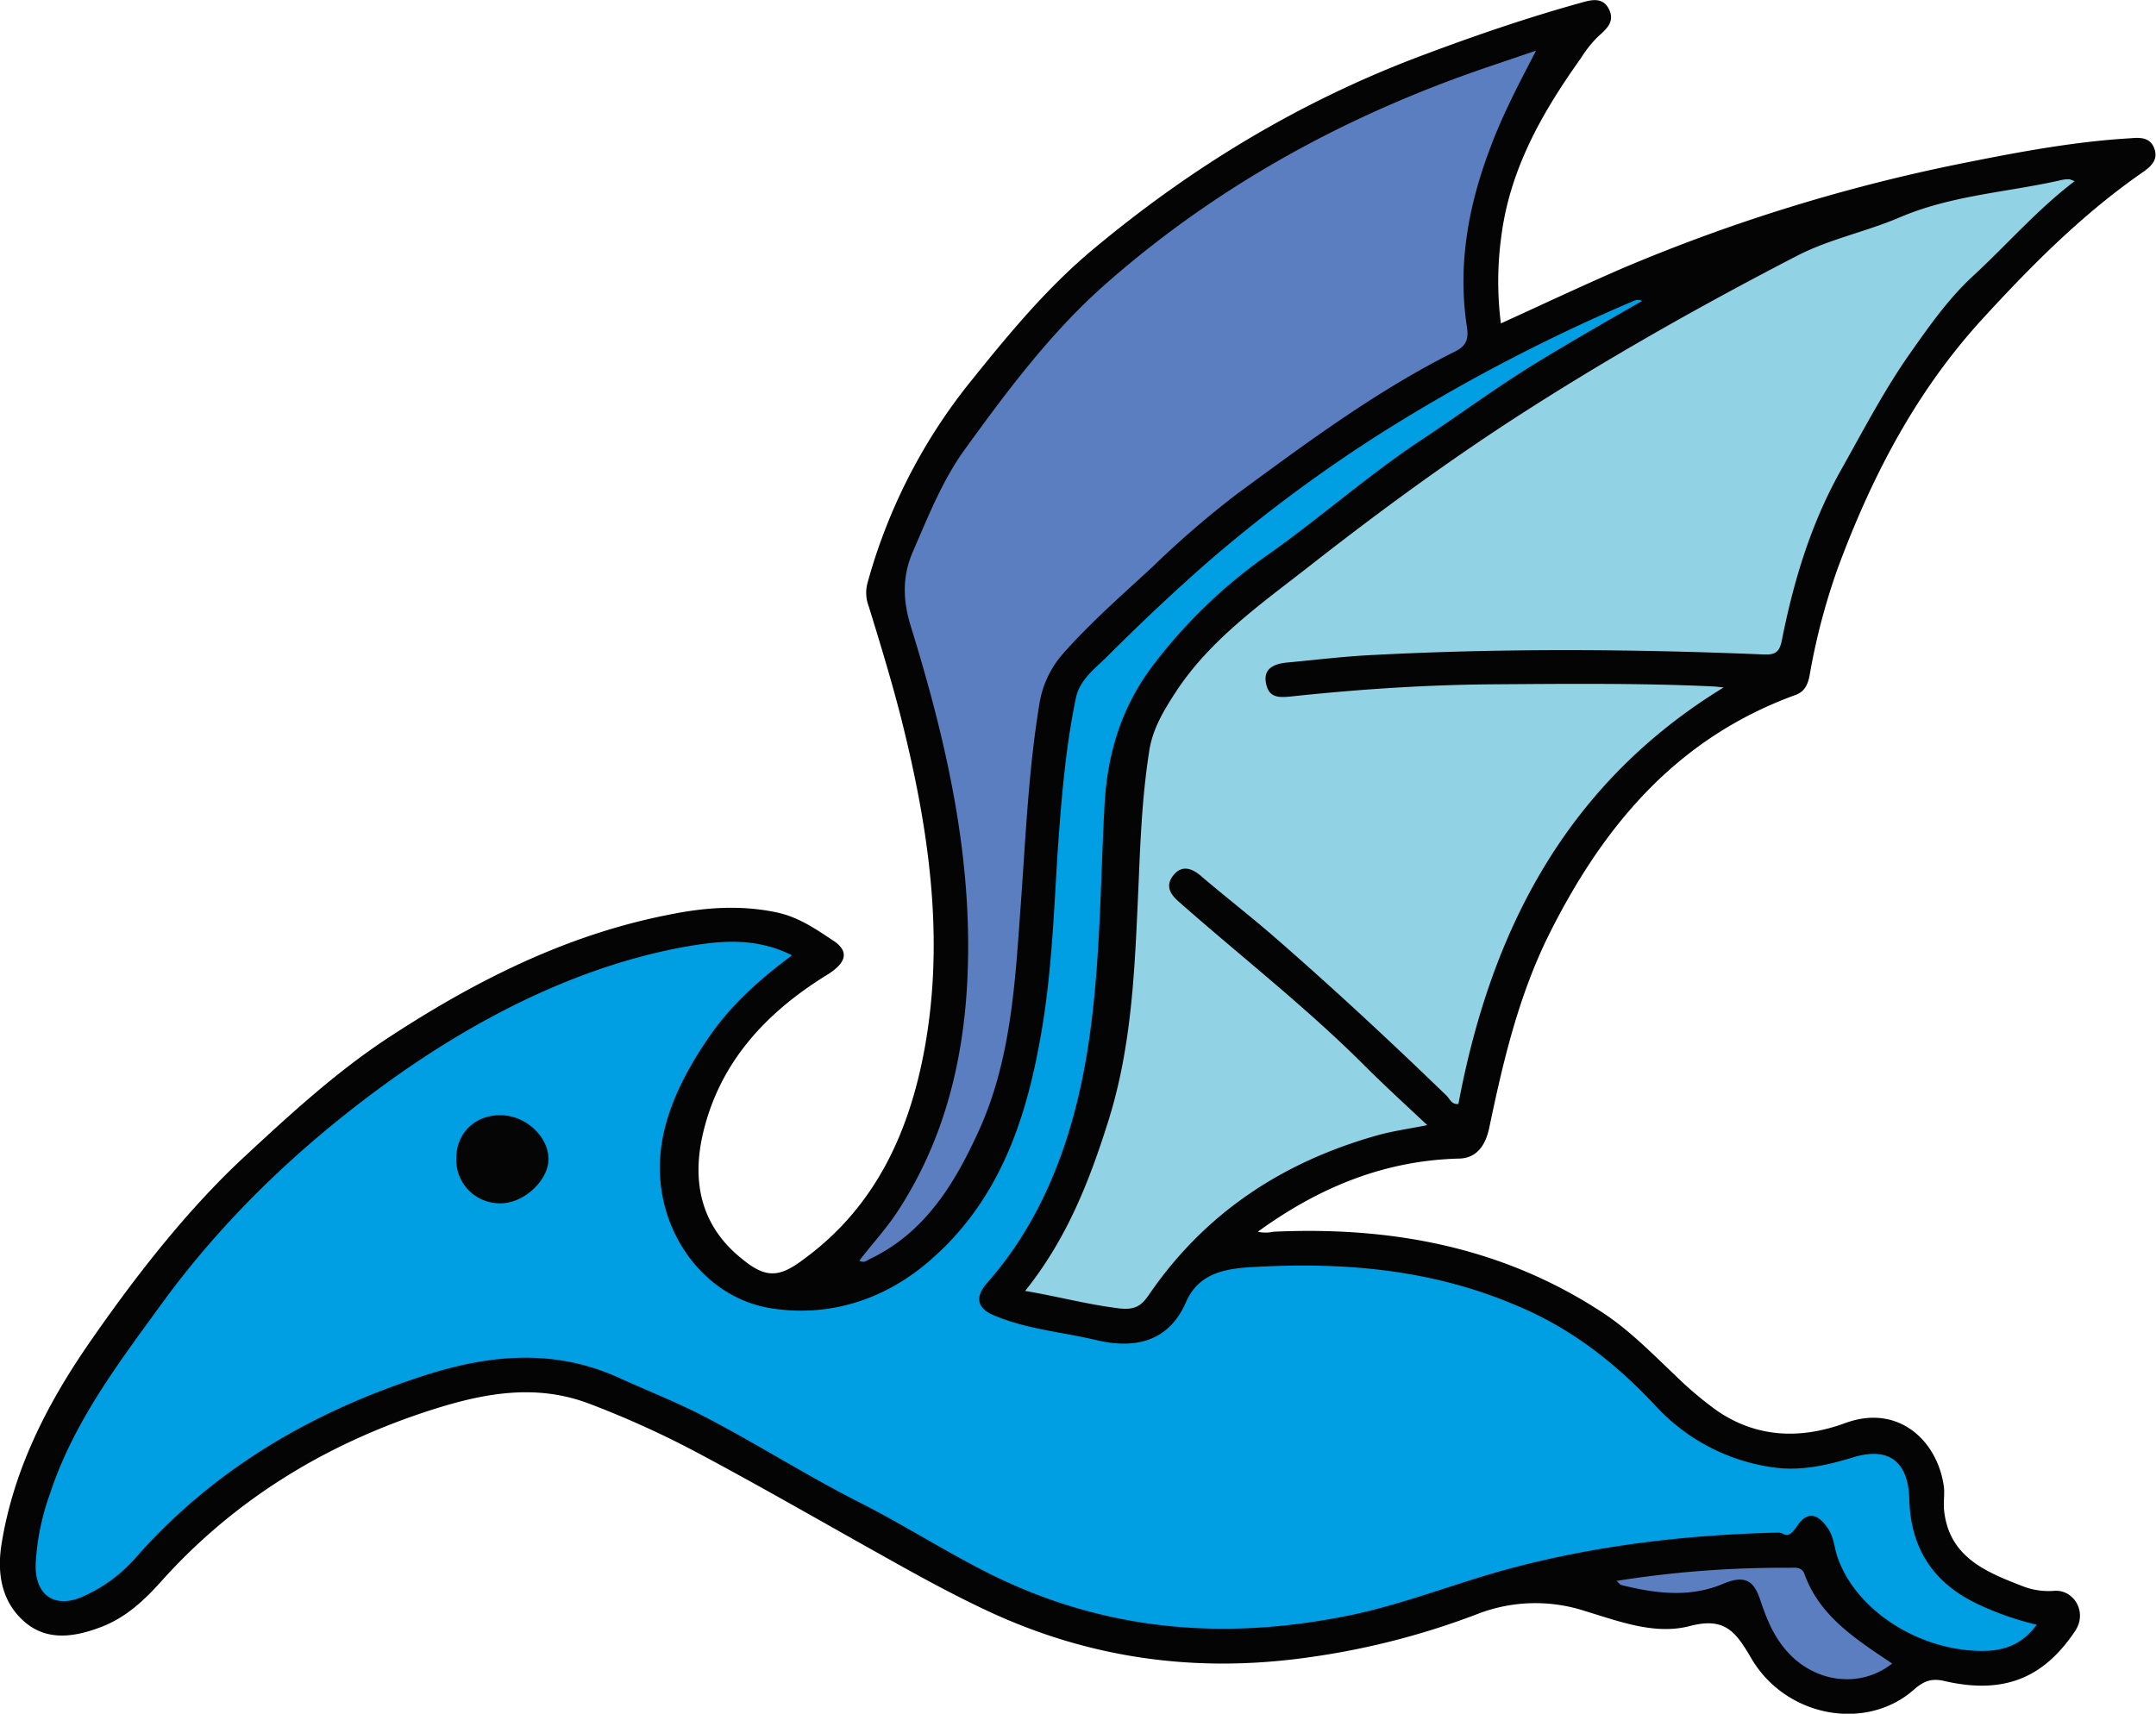 <svg id="Capa_1" data-name="Capa 1" xmlns="http://www.w3.org/2000/svg" viewBox="0 0 477.2 379.4"><defs><style>.cls-1{fill:#040405;}.cls-2{fill:#009fe3;}.cls-3{fill:#91d2e4;}.cls-4{fill:#5a7ebf;}.cls-5{fill:#050506;}</style></defs><title>Logo</title><path class="cls-1" d="M391.7,286.9c9-4.1,17.9-8.3,26.9-12.2a388.7,388.7,0,0,1,76.5-23.5c12-2.4,24-4.6,36.1-5.3,2.2-.2,4.2-.1,5.1,2.2s-.4,3.8-2.2,5.1c-13.5,9.3-24.9,20.8-35.9,32.8-14.7,16.1-24.4,34.8-31.9,55a143.8,143.8,0,0,0-6.3,24c-.4,1.9-1.1,3.5-3.2,4.2-26,9.5-42.2,28.6-54.3,52.7-6.9,13.8-10.3,28.4-13.4,43.2-.8,3.7-2.7,6.6-6.6,6.7-16.6.4-31.1,6.4-44.6,16.2a7.8,7.8,0,0,0,3.4,0c26-1.2,50.5,3.3,72.6,17.7,6.2,4,11.3,9.3,16.6,14.3a76.8,76.8,0,0,0,9.3,7.8c8.8,5.9,18.4,6.1,28,2.6,11.8-4.4,20.4,3.8,21.9,13.7.3,1.8-.1,3.7.1,5.6,1.1,10.3,9.2,13.6,17.2,16.7a15.8,15.8,0,0,0,7.2,1.1c4.3-.3,7.4,4.7,4.6,8.9-6.9,10.3-15.6,14.1-28.8,11.1-2.9-.7-4.6-.1-6.8,1.8-10.5,9.4-28.4,6.3-36.1-6.9-3.5-6-5.9-9.1-13.6-7.1s-15.5-1-23.1-3.3a35.4,35.4,0,0,0-23.8.6,169.6,169.6,0,0,1-38,9.7c-24.5,3.4-47.9.2-70.4-10.3-7.7-3.6-15-7.6-22.3-11.7-14-7.8-27.8-15.8-41.9-23.3a207.5,207.5,0,0,0-24-10.9c-12.3-4.7-24.2-2.2-36.1,1.7-22.8,7.5-42.7,19.7-58.8,37.7-3.7,4.1-7.7,7.9-13.2,10s-11.7,3.3-16.8-1-6.3-10.5-5.3-17.1c2.6-16.5,10-31.1,19.4-44.7s21.2-29.1,34.5-41.4c9.8-9.1,19.7-18.2,30.9-25.7,19.4-12.8,39.9-23.3,63-27.8,7.8-1.6,15.8-2.2,23.8-.5,4.8,1,8.7,3.7,12.6,6.3s2.3,5.2-1.4,7.5c-13.8,8.5-24.2,19.8-27.7,36-2.2,10.4,0,19.8,8.7,26.8,5.4,4.5,8.4,4.3,13.9.1,15.7-11.5,23.2-27.9,26.6-46.3,4.6-24.9.9-49.4-5.2-73.6-2.1-8.2-4.6-16.4-7.1-24.5a8.4,8.4,0,0,1-.3-5.2,123,123,0,0,1,22-43.6c8.5-10.6,17.2-21.3,27.7-30.1,22.2-18.6,46.6-33.3,73.8-43.4,11.2-4.2,22.6-8.1,34.1-11.3,2.4-.7,5.1-1.5,6.5,1.3s-.5,4.4-2.4,6.1a25.9,25.9,0,0,0-3.8,4.8c-8.5,11.9-15.7,24.5-17.6,39.4A73.3,73.3,0,0,0,391.7,286.9Z" transform="translate(-59.5 -215.3)"/><path class="cls-2" d="M510.3,575c-3.4,4.6-7.5,5.9-12.7,5.8-14-.3-27.7-9.4-31.5-21.1-.6-1.9-.7-3.8-1.8-5.7-2.3-3.6-4.7-4.3-7-.9s-2.7,1.5-4.2,1.5c-20.3.5-40.3,2.8-59.9,8.1-11.4,3.1-22.4,7.5-33.9,10-28.3,6-55.4,3.9-81.6-9.4-9.8-5-19-10.9-28.8-15.8-11.9-6.1-23.1-13.3-34.9-19.3-5.8-2.9-11.9-5.3-17.8-8-15-6.7-29.9-4.8-44.8.3-23.9,8-45,20.5-61.9,39.7a33.4,33.4,0,0,1-11.3,8.4c-6.5,3.1-11.1-.1-10.8-7.2a54.2,54.2,0,0,1,3.2-15.5c5.3-16.1,15.5-29.3,25.3-42.8,13.7-18.6,30.4-34.4,49-47.9s41-25.5,65.2-30.1c8.2-1.5,16.3-2.5,24.7,1.7-7,5.2-13.3,10.8-18.1,17.7s-10.1,16.2-11,26.1c-1.6,16.5,9.2,31.8,24.2,34.3,12.7,2.1,25.2-1.6,35.5-10.6,14.4-12.5,20.6-29.1,24-47.2,2.8-14.3,3.3-28.8,4.2-43.3.8-11.3,1.7-22.7,4-33.8.8-4.2,4.2-6.6,6.9-9.3,7.1-7.1,14.4-14,21.9-20.6a324,324,0,0,1,40.2-29.8A394.1,394.1,0,0,1,420.9,282a2.5,2.5,0,0,1,2.1-.1c-7.5,4.3-15,8.6-22.4,13.1-9.3,5.6-18,12.1-27.1,18.1C362,320.8,351.6,330,340.3,338a113.8,113.8,0,0,0-25.9,25c-6.6,8.9-9.7,18.8-10.4,30-1,18.2-.9,36.6-3.8,54.8S291,484.6,278,499.3c-2.8,3.2-2.3,5.7,1.7,7.3,7.2,3,14.9,3.6,22.5,5.4s15.7,1,19.8-8.4c2.8-6.5,8.8-7.5,15.2-7.8,19.7-1.1,38.9.5,57.4,8.3,12.3,5,22.3,12.8,31.2,22.3a43.5,43.5,0,0,0,26.4,13.8c6,.8,11.7-.5,17.3-2.2,8-2.5,12.4.8,12.6,9.3.3,11,5.5,18.7,15.5,23.3A65.3,65.3,0,0,0,510.3,575Z" transform="translate(-59.5 -215.3)"/><path class="cls-3" d="M286.4,501.1c9.3-11.6,14.3-24.5,18.5-37.9,5.3-17,5.8-34.5,6.6-52,.4-9.7.8-19.5,2.3-29.2.7-5.3,3.4-9.6,6.2-13.9,7.5-11.2,18.2-18.8,28.6-26.9,15.8-12.4,32-24.3,48.9-35.1,19.4-12.4,39.5-23.7,60-34.3,7.1-3.6,15-5.2,22.3-8.3,11.6-5,23.9-5.6,35.8-8.3a6.5,6.5,0,0,1,2-.2l1.1.4c-8.4,6.4-15.1,14.2-22.6,21.1-5.5,5.1-9.8,11.3-14.1,17.4-5.7,8.2-10.2,16.9-15.1,25.6-6.6,11.8-10.4,24.4-13,37.5-.5,2.5-1.3,3.3-3.9,3.2-28.8-1.2-57.6-1.4-86.4.1-6.5.3-12.9,1.1-19.4,1.7-2.7.3-5.1,1.3-4.5,4.5s2.6,3.3,5.5,3c15-1.6,30-2.6,45.1-2.7s32.6-.3,48.9.5l1.8.2c-34.8,21.3-51.5,53.8-58.7,92.2-1.5.2-1.9-1.1-2.6-1.8-12.5-12.1-25.2-23.9-38.3-35.3-5.2-4.5-10.6-8.7-15.9-13.2-2.1-1.9-4.4-2.7-6.3-.3s-.6,4.3,1.4,6c13.6,12,28,23.2,40.8,36,4.4,4.4,9,8.6,14,13.3-4,.8-7.7,1.3-11.2,2.3-20.9,5.9-38.1,17.2-50.5,35.4-1.6,2.3-3,3.2-6.2,2.9C300.6,504.2,294,502.4,286.4,501.1Z" transform="translate(-59.5 -215.3)"/><path class="cls-4" d="M399.5,226.5c-3.8,7.3-7.6,14.5-10.4,22.2-4.7,12.6-7,25.6-4.9,39.1.4,2.8-.3,4.2-2.8,5.4-17.2,8.6-32.5,20-47.9,31.3a208.1,208.1,0,0,0-18.8,16.2C307.9,347,301,353,294.8,360a22.1,22.1,0,0,0-5.3,11.5c-2.4,14.7-3,29.6-4.1,44.5-1.2,16.7-2.1,33.7-9.1,49.3-5.3,11.7-11.9,22.9-24.4,28.8-.6.3-1.1.9-2.2.3,2.9-3.8,6.2-7.3,8.8-11.4,9-14,13.4-29.4,14.8-46,2.3-28.5-3.8-55.8-12.1-82.7-1.9-6-2.1-11.4.5-17.2,3.3-7.6,6.4-15.4,11.2-22.1,9.7-13.4,19.6-26.7,32.2-37.6,24.8-21.6,53.1-36.9,84.1-47.4Z" transform="translate(-59.5 -215.3)"/><path class="cls-4" d="M478.3,583.6c-7.2,5.7-17.6,4.2-23.7-3.2-2.7-3.2-4.2-7-5.5-10.9s-3.1-5.7-8.1-3.6c-7.5,3.2-15.1,2.2-22.7.3-.3-.1-.5-.5-1-.9a233.7,233.7,0,0,1,38.1-2.9c1.4,0,2.9-.3,3.5,1.4C462.3,573.2,470.3,578.2,478.3,583.6Z" transform="translate(-59.5 -215.3)"/><path class="cls-5" d="M160.5,471.7c0-5.6,4.2-9.6,9.9-9.5s10.5,4.9,10.5,9.7-5.6,10-10.9,9.8A9.6,9.6,0,0,1,160.5,471.7Z" transform="translate(-59.5 -215.3)"/></svg>